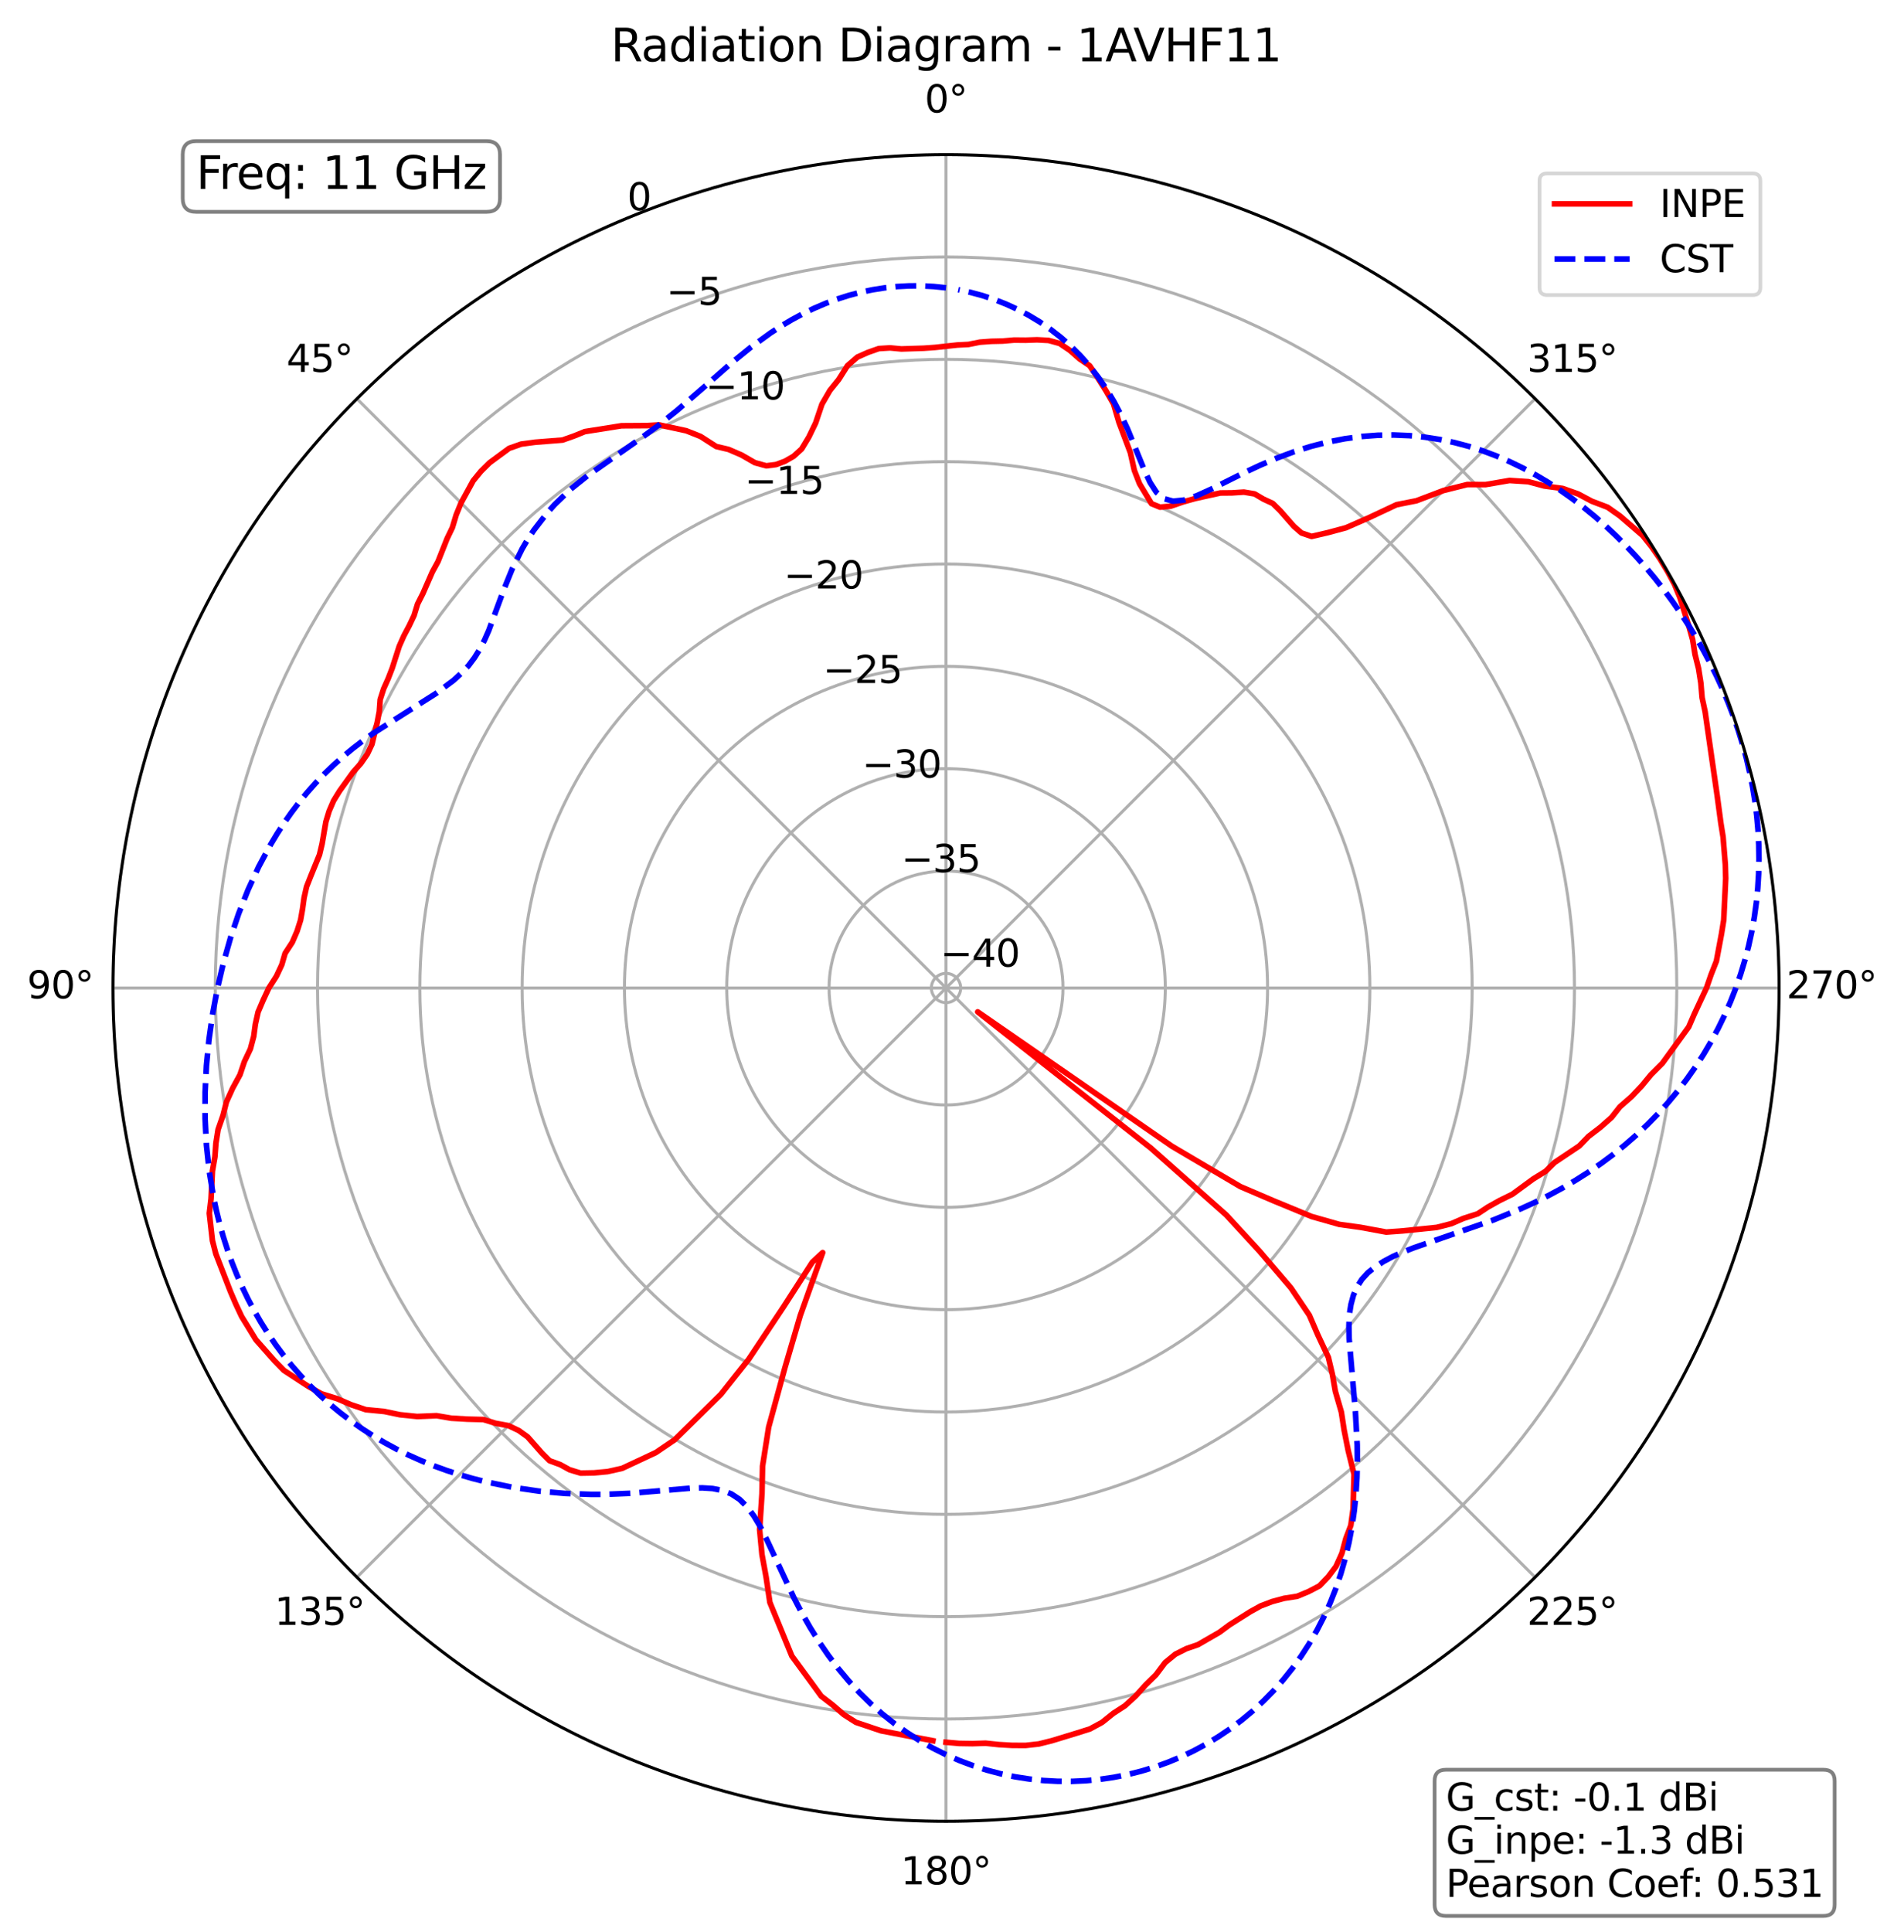 <?xml version="1.0" encoding="utf-8" standalone="no"?>
<!DOCTYPE svg PUBLIC "-//W3C//DTD SVG 1.1//EN"
  "http://www.w3.org/Graphics/SVG/1.1/DTD/svg11.dtd">
<svg xmlns:xlink="http://www.w3.org/1999/xlink" width="506.826pt" height="514.053pt" viewBox="0 0 506.826 514.053" xmlns="http://www.w3.org/2000/svg" version="1.1">
 <defs>
  <style type="text/css">*{stroke-linejoin: round; stroke-linecap: butt}</style>
 </defs>
 <g id="figure_1">
  <g id="patch_1">
   <path d="M 0 514.053 
L 506.826 514.053 
L 506.826 0 
L 0 0 
z
" style="fill: #ffffff"/>
  </g>
  <g id="axes_1">
   <g id="patch_2">
    <path d="M 473.582 262.917 
C 473.582 233.796 467.846 204.958 456.702 178.053 
C 445.558 151.149 429.222 126.701 408.63 106.109 
C 388.039 85.517 363.591 69.182 336.686 58.038 
C 309.782 46.893 280.944 41.157 251.822 41.157 
C 222.701 41.157 193.863 46.893 166.959 58.038 
C 140.054 69.182 115.606 85.517 95.014 106.109 
C 74.423 126.701 58.087 151.149 46.943 178.053 
C 35.799 204.958 30.062 233.796 30.062 262.917 
C 30.062 292.038 35.799 320.877 46.943 347.781 
C 58.087 374.686 74.423 399.133 95.014 419.725 
C 115.606 440.317 140.054 456.652 166.959 467.797 
C 193.863 478.941 222.701 484.677 251.822 484.677 
C 280.944 484.677 309.782 478.941 336.686 467.797 
C 363.591 456.652 388.039 440.317 408.63 419.725 
C 429.222 399.133 445.558 374.686 456.702 347.781 
C 467.846 320.877 473.582 292.038 473.582 262.917 
M 251.822 262.917 
C 251.822 262.917 251.822 262.917 251.822 262.917 
C 251.822 262.917 251.822 262.917 251.822 262.917 
C 251.822 262.917 251.822 262.917 251.822 262.917 
C 251.822 262.917 251.822 262.917 251.822 262.917 
C 251.822 262.917 251.822 262.917 251.822 262.917 
C 251.822 262.917 251.822 262.917 251.822 262.917 
C 251.822 262.917 251.822 262.917 251.822 262.917 
C 251.822 262.917 251.822 262.917 251.822 262.917 
C 251.822 262.917 251.822 262.917 251.822 262.917 
C 251.822 262.917 251.822 262.917 251.822 262.917 
C 251.822 262.917 251.822 262.917 251.822 262.917 
C 251.822 262.917 251.822 262.917 251.822 262.917 
C 251.822 262.917 251.822 262.917 251.822 262.917 
C 251.822 262.917 251.822 262.917 251.822 262.917 
C 251.822 262.917 251.822 262.917 251.822 262.917 
C 251.822 262.917 251.822 262.917 251.822 262.917 
M 473.582 262.917 
z
" style="fill: #ffffff"/>
   </g>
   <g id="matplotlib.axis_1">
    <g id="xtick_1">
     <g id="line2d_1">
      <path d="M 251.822 262.917 
L 251.822 41.157 
" clip-path="url(#p4a9312e6f0)" style="fill: none; stroke: #b0b0b0; stroke-width: 0.8; stroke-linecap: square"/>
     </g>
     <g id="text_1">
      <!-- 0° -->
      <g transform="translate(246.141 29.917)scale(0.1 -0.1)">
       <defs>
        <path id="DejaVuSans-30" d="M 2034 4250 
Q 1547 4250 1301 3770 
Q 1056 3291 1056 2328 
Q 1056 1369 1301 889 
Q 1547 409 2034 409 
Q 2525 409 2770 889 
Q 3016 1369 3016 2328 
Q 3016 3291 2770 3770 
Q 2525 4250 2034 4250 
z
M 2034 4750 
Q 2819 4750 3233 4129 
Q 3647 3509 3647 2328 
Q 3647 1150 3233 529 
Q 2819 -91 2034 -91 
Q 1250 -91 836 529 
Q 422 1150 422 2328 
Q 422 3509 836 4129 
Q 1250 4750 2034 4750 
z
" transform="scale(0.016)"/>
        <path id="DejaVuSans-b0" d="M 1600 4347 
Q 1350 4347 1178 4173 
Q 1006 4000 1006 3750 
Q 1006 3503 1178 3333 
Q 1350 3163 1600 3163 
Q 1850 3163 2022 3333 
Q 2194 3503 2194 3750 
Q 2194 3997 2020 4172 
Q 1847 4347 1600 4347 
z
M 1600 4750 
Q 1800 4750 1984 4673 
Q 2169 4597 2303 4453 
Q 2447 4313 2519 4134 
Q 2591 3956 2591 3750 
Q 2591 3338 2302 3052 
Q 2013 2766 1594 2766 
Q 1172 2766 890 3047 
Q 609 3328 609 3750 
Q 609 4169 896 4459 
Q 1184 4750 1600 4750 
z
" transform="scale(0.016)"/>
       </defs>
       <use xlink:href="#DejaVuSans-30"/>
       <use xlink:href="#DejaVuSans-b0" x="63.623"/>
      </g>
     </g>
    </g>
    <g id="xtick_2">
     <g id="line2d_2">
      <path d="M 251.822 262.917 
L 95.014 106.109 
" clip-path="url(#p4a9312e6f0)" style="fill: none; stroke: #b0b0b0; stroke-width: 0.8; stroke-linecap: square"/>
     </g>
     <g id="text_2">
      <!-- 45° -->
      <g transform="translate(76.253 98.969)scale(0.1 -0.1)">
       <defs>
        <path id="DejaVuSans-34" d="M 2419 4116 
L 825 1625 
L 2419 1625 
L 2419 4116 
z
M 2253 4666 
L 3047 4666 
L 3047 1625 
L 3713 1625 
L 3713 1100 
L 3047 1100 
L 3047 0 
L 2419 0 
L 2419 1100 
L 313 1100 
L 313 1709 
L 2253 4666 
z
" transform="scale(0.016)"/>
        <path id="DejaVuSans-35" d="M 691 4666 
L 3169 4666 
L 3169 4134 
L 1269 4134 
L 1269 2991 
Q 1406 3038 1543 3061 
Q 1681 3084 1819 3084 
Q 2600 3084 3056 2656 
Q 3513 2228 3513 1497 
Q 3513 744 3044 326 
Q 2575 -91 1722 -91 
Q 1428 -91 1123 -41 
Q 819 9 494 109 
L 494 744 
Q 775 591 1075 516 
Q 1375 441 1709 441 
Q 2250 441 2565 725 
Q 2881 1009 2881 1497 
Q 2881 1984 2565 2268 
Q 2250 2553 1709 2553 
Q 1456 2553 1204 2497 
Q 953 2441 691 2322 
L 691 4666 
z
" transform="scale(0.016)"/>
       </defs>
       <use xlink:href="#DejaVuSans-34"/>
       <use xlink:href="#DejaVuSans-35" x="63.623"/>
       <use xlink:href="#DejaVuSans-b0" x="127.246"/>
      </g>
     </g>
    </g>
    <g id="xtick_3">
     <g id="line2d_3">
      <path d="M 251.822 262.917 
L 30.062 262.917 
" clip-path="url(#p4a9312e6f0)" style="fill: none; stroke: #b0b0b0; stroke-width: 0.8; stroke-linecap: square"/>
     </g>
     <g id="text_3">
      <!-- 90° -->
      <g transform="translate(7.2 265.677)scale(0.1 -0.1)">
       <defs>
        <path id="DejaVuSans-39" d="M 703 97 
L 703 672 
Q 941 559 1184 500 
Q 1428 441 1663 441 
Q 2288 441 2617 861 
Q 2947 1281 2994 2138 
Q 2813 1869 2534 1725 
Q 2256 1581 1919 1581 
Q 1219 1581 811 2004 
Q 403 2428 403 3163 
Q 403 3881 828 4315 
Q 1253 4750 1959 4750 
Q 2769 4750 3195 4129 
Q 3622 3509 3622 2328 
Q 3622 1225 3098 567 
Q 2575 -91 1691 -91 
Q 1453 -91 1209 -44 
Q 966 3 703 97 
z
M 1959 2075 
Q 2384 2075 2632 2365 
Q 2881 2656 2881 3163 
Q 2881 3666 2632 3958 
Q 2384 4250 1959 4250 
Q 1534 4250 1286 3958 
Q 1038 3666 1038 3163 
Q 1038 2656 1286 2365 
Q 1534 2075 1959 2075 
z
" transform="scale(0.016)"/>
       </defs>
       <use xlink:href="#DejaVuSans-39"/>
       <use xlink:href="#DejaVuSans-30" x="63.623"/>
       <use xlink:href="#DejaVuSans-b0" x="127.246"/>
      </g>
     </g>
    </g>
    <g id="xtick_4">
     <g id="line2d_4">
      <path d="M 251.822 262.917 
L 95.014 419.725 
" clip-path="url(#p4a9312e6f0)" style="fill: none; stroke: #b0b0b0; stroke-width: 0.8; stroke-linecap: square"/>
     </g>
     <g id="text_4">
      <!-- 135° -->
      <g transform="translate(73.071 432.384)scale(0.1 -0.1)">
       <defs>
        <path id="DejaVuSans-31" d="M 794 531 
L 1825 531 
L 1825 4091 
L 703 3866 
L 703 4441 
L 1819 4666 
L 2450 4666 
L 2450 531 
L 3481 531 
L 3481 0 
L 794 0 
L 794 531 
z
" transform="scale(0.016)"/>
        <path id="DejaVuSans-33" d="M 2597 2516 
Q 3050 2419 3304 2112 
Q 3559 1806 3559 1356 
Q 3559 666 3084 287 
Q 2609 -91 1734 -91 
Q 1441 -91 1130 -33 
Q 819 25 488 141 
L 488 750 
Q 750 597 1062 519 
Q 1375 441 1716 441 
Q 2309 441 2620 675 
Q 2931 909 2931 1356 
Q 2931 1769 2642 2001 
Q 2353 2234 1838 2234 
L 1294 2234 
L 1294 2753 
L 1863 2753 
Q 2328 2753 2575 2939 
Q 2822 3125 2822 3475 
Q 2822 3834 2567 4026 
Q 2313 4219 1838 4219 
Q 1578 4219 1281 4162 
Q 984 4106 628 3988 
L 628 4550 
Q 988 4650 1302 4700 
Q 1616 4750 1894 4750 
Q 2613 4750 3031 4423 
Q 3450 4097 3450 3541 
Q 3450 3153 3228 2886 
Q 3006 2619 2597 2516 
z
" transform="scale(0.016)"/>
       </defs>
       <use xlink:href="#DejaVuSans-31"/>
       <use xlink:href="#DejaVuSans-33" x="63.623"/>
       <use xlink:href="#DejaVuSans-35" x="127.246"/>
       <use xlink:href="#DejaVuSans-b0" x="190.869"/>
      </g>
     </g>
    </g>
    <g id="xtick_5">
     <g id="line2d_5">
      <path d="M 251.822 262.917 
L 251.822 484.677 
" clip-path="url(#p4a9312e6f0)" style="fill: none; stroke: #b0b0b0; stroke-width: 0.8; stroke-linecap: square"/>
     </g>
     <g id="text_5">
      <!-- 180° -->
      <g transform="translate(239.779 501.437)scale(0.1 -0.1)">
       <defs>
        <path id="DejaVuSans-38" d="M 2034 2216 
Q 1584 2216 1326 1975 
Q 1069 1734 1069 1313 
Q 1069 891 1326 650 
Q 1584 409 2034 409 
Q 2484 409 2743 651 
Q 3003 894 3003 1313 
Q 3003 1734 2745 1975 
Q 2488 2216 2034 2216 
z
M 1403 2484 
Q 997 2584 770 2862 
Q 544 3141 544 3541 
Q 544 4100 942 4425 
Q 1341 4750 2034 4750 
Q 2731 4750 3128 4425 
Q 3525 4100 3525 3541 
Q 3525 3141 3298 2862 
Q 3072 2584 2669 2484 
Q 3125 2378 3379 2068 
Q 3634 1759 3634 1313 
Q 3634 634 3220 271 
Q 2806 -91 2034 -91 
Q 1263 -91 848 271 
Q 434 634 434 1313 
Q 434 1759 690 2068 
Q 947 2378 1403 2484 
z
M 1172 3481 
Q 1172 3119 1398 2916 
Q 1625 2713 2034 2713 
Q 2441 2713 2670 2916 
Q 2900 3119 2900 3481 
Q 2900 3844 2670 4047 
Q 2441 4250 2034 4250 
Q 1625 4250 1398 4047 
Q 1172 3844 1172 3481 
z
" transform="scale(0.016)"/>
       </defs>
       <use xlink:href="#DejaVuSans-31"/>
       <use xlink:href="#DejaVuSans-38" x="63.623"/>
       <use xlink:href="#DejaVuSans-30" x="127.246"/>
       <use xlink:href="#DejaVuSans-b0" x="190.869"/>
      </g>
     </g>
    </g>
    <g id="xtick_6">
     <g id="line2d_6">
      <path d="M 251.822 262.917 
L 408.63 419.725 
" clip-path="url(#p4a9312e6f0)" style="fill: none; stroke: #b0b0b0; stroke-width: 0.8; stroke-linecap: square"/>
     </g>
     <g id="text_6">
      <!-- 225° -->
      <g transform="translate(406.486 432.384)scale(0.1 -0.1)">
       <defs>
        <path id="DejaVuSans-32" d="M 1228 531 
L 3431 531 
L 3431 0 
L 469 0 
L 469 531 
Q 828 903 1448 1529 
Q 2069 2156 2228 2338 
Q 2531 2678 2651 2914 
Q 2772 3150 2772 3378 
Q 2772 3750 2511 3984 
Q 2250 4219 1831 4219 
Q 1534 4219 1204 4116 
Q 875 4013 500 3803 
L 500 4441 
Q 881 4594 1212 4672 
Q 1544 4750 1819 4750 
Q 2544 4750 2975 4387 
Q 3406 4025 3406 3419 
Q 3406 3131 3298 2873 
Q 3191 2616 2906 2266 
Q 2828 2175 2409 1742 
Q 1991 1309 1228 531 
z
" transform="scale(0.016)"/>
       </defs>
       <use xlink:href="#DejaVuSans-32"/>
       <use xlink:href="#DejaVuSans-32" x="63.623"/>
       <use xlink:href="#DejaVuSans-35" x="127.246"/>
       <use xlink:href="#DejaVuSans-b0" x="190.869"/>
      </g>
     </g>
    </g>
    <g id="xtick_7">
     <g id="line2d_7">
      <path d="M 251.822 262.917 
L 473.582 262.917 
" clip-path="url(#p4a9312e6f0)" style="fill: none; stroke: #b0b0b0; stroke-width: 0.8; stroke-linecap: square"/>
     </g>
     <g id="text_7">
      <!-- 270° -->
      <g transform="translate(475.539 265.677)scale(0.1 -0.1)">
       <defs>
        <path id="DejaVuSans-37" d="M 525 4666 
L 3525 4666 
L 3525 4397 
L 1831 0 
L 1172 0 
L 2766 4134 
L 525 4134 
L 525 4666 
z
" transform="scale(0.016)"/>
       </defs>
       <use xlink:href="#DejaVuSans-32"/>
       <use xlink:href="#DejaVuSans-37" x="63.623"/>
       <use xlink:href="#DejaVuSans-30" x="127.246"/>
       <use xlink:href="#DejaVuSans-b0" x="190.869"/>
      </g>
     </g>
    </g>
    <g id="xtick_8">
     <g id="line2d_8">
      <path d="M 251.822 262.917 
L 408.63 106.109 
" clip-path="url(#p4a9312e6f0)" style="fill: none; stroke: #b0b0b0; stroke-width: 0.8; stroke-linecap: square"/>
     </g>
     <g id="text_8">
      <!-- 315° -->
      <g transform="translate(406.486 98.969)scale(0.1 -0.1)">
       <use xlink:href="#DejaVuSans-33"/>
       <use xlink:href="#DejaVuSans-31" x="63.623"/>
       <use xlink:href="#DejaVuSans-35" x="127.246"/>
       <use xlink:href="#DejaVuSans-b0" x="190.869"/>
      </g>
     </g>
    </g>
   </g>
   <g id="matplotlib.axis_2">
    <g id="ytick_1">
     <g id="line2d_9">
      <path d="M 251.822 259.018 
C 251.311 259.018 250.803 259.119 250.33 259.315 
C 249.857 259.511 249.428 259.798 249.066 260.16 
C 248.704 260.522 248.416 260.952 248.22 261.425 
C 248.024 261.898 247.924 262.405 247.924 262.917 
C 247.924 263.429 248.024 263.936 248.22 264.409 
C 248.416 264.882 248.704 265.312 249.066 265.674 
C 249.428 266.036 249.857 266.323 250.33 266.519 
C 250.803 266.715 251.311 266.816 251.822 266.816 
C 252.334 266.816 252.842 266.715 253.315 266.519 
C 253.788 266.323 254.217 266.036 254.579 265.674 
C 254.941 265.312 255.229 264.882 255.425 264.409 
C 255.621 263.936 255.721 263.429 255.721 262.917 
C 255.721 262.405 255.621 261.898 255.425 261.425 
C 255.229 260.952 254.941 260.522 254.579 260.16 
C 254.217 259.798 253.788 259.511 253.315 259.315 
C 252.842 259.119 252.334 259.018 251.822 259.018 
" clip-path="url(#p4a9312e6f0)" style="fill: none; stroke: #b0b0b0; stroke-width: 0.8; stroke-linecap: square"/>
     </g>
     <g id="text_9">
      <!-- −40 -->
      <g transform="translate(250.33 257.235)scale(0.1 -0.1)">
       <defs>
        <path id="DejaVuSans-2212" d="M 678 2272 
L 4684 2272 
L 4684 1741 
L 678 1741 
L 678 2272 
z
" transform="scale(0.016)"/>
       </defs>
       <use xlink:href="#DejaVuSans-2212"/>
       <use xlink:href="#DejaVuSans-34" x="83.789"/>
       <use xlink:href="#DejaVuSans-30" x="147.412"/>
      </g>
     </g>
    </g>
    <g id="ytick_2">
     <g id="line2d_10">
      <path d="M 251.822 231.786 
C 247.734 231.786 243.686 232.591 239.909 234.155 
C 236.132 235.72 232.7 238.013 229.809 240.904 
C 226.918 243.795 224.625 247.227 223.061 251.004 
C 221.496 254.781 220.691 258.829 220.691 262.917 
C 220.691 267.005 221.496 271.054 223.061 274.831 
C 224.625 278.608 226.918 282.04 229.809 284.931 
C 232.7 287.821 236.132 290.115 239.909 291.679 
C 243.686 293.243 247.734 294.049 251.822 294.049 
C 255.911 294.049 259.959 293.243 263.736 291.679 
C 267.513 290.115 270.945 287.821 273.836 284.931 
C 276.727 282.04 279.02 278.608 280.584 274.831 
C 282.149 271.054 282.954 267.005 282.954 262.917 
C 282.954 258.829 282.149 254.781 280.584 251.004 
C 279.02 247.227 276.727 243.795 273.836 240.904 
C 270.945 238.013 267.513 235.72 263.736 234.155 
C 259.959 232.591 255.911 231.786 251.822 231.786 
" clip-path="url(#p4a9312e6f0)" style="fill: none; stroke: #b0b0b0; stroke-width: 0.8; stroke-linecap: square"/>
     </g>
     <g id="text_10">
      <!-- −35 -->
      <g transform="translate(239.909 232.076)scale(0.1 -0.1)">
       <use xlink:href="#DejaVuSans-2212"/>
       <use xlink:href="#DejaVuSans-33" x="83.789"/>
       <use xlink:href="#DejaVuSans-35" x="147.412"/>
      </g>
     </g>
    </g>
    <g id="ytick_3">
     <g id="line2d_11">
      <path d="M 251.822 204.553 
C 244.158 204.553 236.568 206.063 229.487 208.996 
C 222.407 211.929 215.972 216.228 210.553 221.647 
C 205.133 227.067 200.834 233.501 197.901 240.582 
C 194.968 247.663 193.458 255.253 193.458 262.917 
C 193.458 270.582 194.968 278.171 197.901 285.252 
C 200.834 292.333 205.133 298.767 210.553 304.187 
C 215.972 309.606 222.407 313.906 229.487 316.839 
C 236.568 319.772 244.158 321.281 251.822 321.281 
C 259.487 321.281 267.077 319.772 274.158 316.839 
C 281.238 313.906 287.673 309.606 293.092 304.187 
C 298.512 298.767 302.811 292.333 305.744 285.252 
C 308.677 278.171 310.187 270.582 310.187 262.917 
C 310.187 255.253 308.677 247.663 305.744 240.582 
C 302.811 233.501 298.512 227.067 293.092 221.647 
C 287.673 216.228 281.238 211.929 274.158 208.996 
C 267.077 206.063 259.487 204.553 251.822 204.553 
" clip-path="url(#p4a9312e6f0)" style="fill: none; stroke: #b0b0b0; stroke-width: 0.8; stroke-linecap: square"/>
     </g>
     <g id="text_11">
      <!-- −30 -->
      <g transform="translate(229.487 206.916)scale(0.1 -0.1)">
       <use xlink:href="#DejaVuSans-2212"/>
       <use xlink:href="#DejaVuSans-33" x="83.789"/>
       <use xlink:href="#DejaVuSans-30" x="147.412"/>
      </g>
     </g>
    </g>
    <g id="ytick_4">
     <g id="line2d_12">
      <path d="M 251.822 177.32 
C 240.582 177.32 229.451 179.535 219.066 183.836 
C 208.681 188.138 199.245 194.443 191.296 202.391 
C 183.348 210.339 177.043 219.776 172.741 230.161 
C 168.44 240.546 166.226 251.677 166.226 262.917 
C 166.226 274.158 168.44 285.289 172.741 295.674 
C 177.043 306.059 183.348 315.495 191.296 323.443 
C 199.245 331.391 208.681 337.697 219.066 341.998 
C 229.451 346.3 240.582 348.514 251.822 348.514 
C 263.063 348.514 274.194 346.3 284.579 341.998 
C 294.964 337.697 304.4 331.391 312.349 323.443 
C 320.297 315.495 326.602 306.059 330.904 295.674 
C 335.205 285.289 337.419 274.158 337.419 262.917 
C 337.419 251.677 335.205 240.546 330.904 230.161 
C 326.602 219.776 320.297 210.339 312.349 202.391 
C 304.4 194.443 294.964 188.138 284.579 183.836 
C 274.194 179.535 263.063 177.32 251.822 177.32 
" clip-path="url(#p4a9312e6f0)" style="fill: none; stroke: #b0b0b0; stroke-width: 0.8; stroke-linecap: square"/>
     </g>
     <g id="text_12">
      <!-- −25 -->
      <g transform="translate(219.066 181.756)scale(0.1 -0.1)">
       <use xlink:href="#DejaVuSans-2212"/>
       <use xlink:href="#DejaVuSans-32" x="83.789"/>
       <use xlink:href="#DejaVuSans-35" x="147.412"/>
      </g>
     </g>
    </g>
    <g id="ytick_5">
     <g id="line2d_13">
      <path d="M 251.822 150.088 
C 237.006 150.088 222.333 153.006 208.645 158.676 
C 194.956 164.346 182.517 172.658 172.04 183.135 
C 161.563 193.612 153.252 206.05 147.582 219.739 
C 141.912 233.428 138.993 248.101 138.993 262.917 
C 138.993 277.734 141.912 292.406 147.582 306.095 
C 153.252 319.784 161.563 332.223 172.04 342.7 
C 182.517 353.177 194.956 361.488 208.645 367.158 
C 222.333 372.828 237.006 375.747 251.822 375.747 
C 266.639 375.747 281.312 372.828 295 367.158 
C 308.689 361.488 321.128 353.177 331.605 342.7 
C 342.082 332.223 350.393 319.784 356.063 306.095 
C 361.733 292.406 364.652 277.734 364.652 262.917 
C 364.652 248.101 361.733 233.428 356.063 219.739 
C 350.393 206.05 342.082 193.612 331.605 183.135 
C 321.128 172.658 308.689 164.346 295 158.676 
C 281.312 153.006 266.639 150.088 251.822 150.088 
" clip-path="url(#p4a9312e6f0)" style="fill: none; stroke: #b0b0b0; stroke-width: 0.8; stroke-linecap: square"/>
     </g>
     <g id="text_13">
      <!-- −20 -->
      <g transform="translate(208.645 156.597)scale(0.1 -0.1)">
       <use xlink:href="#DejaVuSans-2212"/>
       <use xlink:href="#DejaVuSans-32" x="83.789"/>
       <use xlink:href="#DejaVuSans-30" x="147.412"/>
      </g>
     </g>
    </g>
    <g id="ytick_6">
     <g id="line2d_14">
      <path d="M 251.822 122.855 
C 233.43 122.855 215.216 126.478 198.223 133.517 
C 181.23 140.555 165.789 150.873 152.784 163.878 
C 139.778 176.884 129.461 192.325 122.422 209.318 
C 115.383 226.31 111.76 244.524 111.76 262.917 
C 111.76 281.31 115.383 299.524 122.422 316.517 
C 129.461 333.509 139.778 348.95 152.784 361.956 
C 165.789 374.962 181.23 385.279 198.223 392.318 
C 215.216 399.356 233.43 402.979 251.822 402.979 
C 270.215 402.979 288.429 399.356 305.422 392.318 
C 322.415 385.279 337.856 374.962 350.861 361.956 
C 363.867 348.95 374.184 333.509 381.223 316.517 
C 388.262 299.524 391.885 281.31 391.885 262.917 
C 391.885 244.524 388.262 226.31 381.223 209.318 
C 374.184 192.325 363.867 176.884 350.861 163.878 
C 337.856 150.873 322.415 140.555 305.422 133.517 
C 288.429 126.478 270.215 122.855 251.822 122.855 
" clip-path="url(#p4a9312e6f0)" style="fill: none; stroke: #b0b0b0; stroke-width: 0.8; stroke-linecap: square"/>
     </g>
     <g id="text_14">
      <!-- −15 -->
      <g transform="translate(198.223 131.437)scale(0.1 -0.1)">
       <use xlink:href="#DejaVuSans-2212"/>
       <use xlink:href="#DejaVuSans-31" x="83.789"/>
       <use xlink:href="#DejaVuSans-35" x="147.412"/>
      </g>
     </g>
    </g>
    <g id="ytick_7">
     <g id="line2d_15">
      <path d="M 251.822 95.622 
C 229.854 95.622 208.098 99.95 187.802 108.357 
C 167.505 116.764 149.062 129.088 133.527 144.622 
C 117.993 160.156 105.669 178.6 97.262 198.896 
C 88.855 219.193 84.528 240.948 84.528 262.917 
C 84.528 284.886 88.855 306.641 97.262 326.938 
C 105.669 347.235 117.993 365.678 133.527 381.212 
C 149.062 396.747 167.505 409.07 187.802 417.477 
C 208.098 425.885 229.854 430.212 251.822 430.212 
C 273.791 430.212 295.547 425.885 315.843 417.477 
C 336.14 409.07 354.583 396.747 370.118 381.212 
C 385.652 365.678 397.976 347.235 406.383 326.938 
C 414.79 306.641 419.117 284.886 419.117 262.917 
C 419.117 240.948 414.79 219.193 406.383 198.896 
C 397.976 178.6 385.652 160.156 370.118 144.622 
C 354.583 129.088 336.14 116.764 315.843 108.357 
C 295.547 99.95 273.791 95.622 251.822 95.622 
" clip-path="url(#p4a9312e6f0)" style="fill: none; stroke: #b0b0b0; stroke-width: 0.8; stroke-linecap: square"/>
     </g>
     <g id="text_15">
      <!-- −10 -->
      <g transform="translate(187.802 106.277)scale(0.1 -0.1)">
       <use xlink:href="#DejaVuSans-2212"/>
       <use xlink:href="#DejaVuSans-31" x="83.789"/>
       <use xlink:href="#DejaVuSans-30" x="147.412"/>
      </g>
     </g>
    </g>
    <g id="ytick_8">
     <g id="line2d_16">
      <path d="M 251.822 68.39 
C 226.277 68.39 200.981 73.422 177.38 83.197 
C 153.78 92.973 132.334 107.302 114.271 125.366 
C 96.208 143.429 81.878 164.874 72.103 188.475 
C 62.327 212.075 57.295 237.372 57.295 262.917 
C 57.295 288.462 62.327 313.759 72.103 337.36 
C 81.878 360.96 96.208 382.406 114.271 400.469 
C 132.334 418.532 153.78 432.861 177.38 442.637 
C 200.981 452.413 226.277 457.445 251.822 457.445 
C 277.368 457.445 302.664 452.413 326.265 442.637 
C 349.865 432.861 371.311 418.532 389.374 400.469 
C 407.437 382.406 421.767 360.96 431.542 337.36 
C 441.318 313.759 446.35 288.462 446.35 262.917 
C 446.35 237.372 441.318 212.075 431.542 188.475 
C 421.767 164.874 407.437 143.429 389.374 125.366 
C 371.311 107.302 349.865 92.973 326.265 83.197 
C 302.664 73.422 277.368 68.39 251.822 68.39 
" clip-path="url(#p4a9312e6f0)" style="fill: none; stroke: #b0b0b0; stroke-width: 0.8; stroke-linecap: square"/>
     </g>
     <g id="text_16">
      <!-- −5 -->
      <g transform="translate(177.38 81.118)scale(0.1 -0.1)">
       <use xlink:href="#DejaVuSans-2212"/>
       <use xlink:href="#DejaVuSans-35" x="83.789"/>
      </g>
     </g>
    </g>
    <g id="ytick_9">
     <g id="line2d_17">
      <path d="M 251.822 41.157 
C 222.701 41.157 193.863 46.893 166.959 58.038 
C 140.054 69.182 115.606 85.517 95.014 106.109 
C 74.423 126.701 58.087 151.149 46.943 178.053 
C 35.799 204.958 30.062 233.796 30.062 262.917 
C 30.062 292.038 35.799 320.877 46.943 347.781 
C 58.087 374.686 74.423 399.133 95.014 419.725 
C 115.606 440.317 140.054 456.652 166.959 467.797 
C 193.863 478.941 222.701 484.677 251.822 484.677 
C 280.944 484.677 309.782 478.941 336.686 467.797 
C 363.591 456.652 388.039 440.317 408.63 419.725 
C 429.222 399.133 445.558 374.686 456.702 347.781 
C 467.846 320.877 473.582 292.038 473.582 262.917 
C 473.582 233.796 467.846 204.958 456.702 178.053 
C 445.558 151.149 429.222 126.701 408.63 106.109 
C 388.039 85.517 363.591 69.182 336.686 58.038 
C 309.782 46.893 280.944 41.157 251.822 41.157 
" clip-path="url(#p4a9312e6f0)" style="fill: none; stroke: #b0b0b0; stroke-width: 0.8; stroke-linecap: square"/>
     </g>
     <g id="text_17">
      <!-- 0 -->
      <g transform="translate(166.959 55.958)scale(0.1 -0.1)">
       <use xlink:href="#DejaVuSans-30"/>
      </g>
     </g>
    </g>
   </g>
   <g id="line2d_18">
    <path d="M 251.822 463.637 
L 255.331 463.944 
L 258.844 463.999 
L 262.355 463.884 
L 265.902 464.257 
L 269.455 464.463 
L 273.007 464.477 
L 276.523 464.087 
L 279.974 463.226 
L 286.776 461.151 
L 290.148 460.083 
L 293.361 458.34 
L 296.38 455.919 
L 299.447 453.928 
L 302.304 451.316 
L 304.991 448.338 
L 307.7 445.684 
L 310.149 442.428 
L 312.865 440.198 
L 315.81 438.722 
L 318.9 437.66 
L 324.6 434.37 
L 327.275 432.387 
L 332.781 428.907 
L 335.604 427.347 
L 338.637 426.192 
L 341.848 425.328 
L 345.285 424.798 
L 348.331 423.534 
L 351.238 422.015 
L 353.563 419.584 
L 355.633 416.823 
L 357.185 413.391 
L 358.255 409.409 
L 359.58 405.916 
L 360.168 401.593 
L 360.443 392.366 
L 358.891 386.085 
L 357.802 380.62 
L 357.051 375.761 
L 355.444 370.22 
L 354.67 365.765 
L 353.593 361.196 
L 350.776 355.193 
L 348.534 349.997 
L 343.627 342.721 
L 335.255 332.925 
L 326.428 323.332 
L 306.346 305.516 
L 260.256 269.272 
L 311.986 305.044 
L 330.168 315.762 
L 339.049 319.563 
L 349.142 323.729 
L 356.524 325.828 
L 362.125 326.6 
L 369.003 327.871 
L 373.384 327.552 
L 382.443 326.625 
L 386.319 325.634 
L 389.543 324.234 
L 393.364 322.998 
L 396.078 321.2 
L 399.163 319.476 
L 402.59 317.792 
L 408.153 313.712 
L 411.406 311.707 
L 413.794 309.362 
L 420.394 304.947 
L 422.854 302.403 
L 426.047 299.95 
L 428.987 297.355 
L 431.192 294.545 
L 434.304 291.819 
L 437.024 288.946 
L 439.489 285.96 
L 442.495 282.958 
L 449.521 273.278 
L 450.994 269.872 
L 454.242 262.917 
L 455.469 259.363 
L 456.889 255.756 
L 458.253 248.482 
L 458.843 244.805 
L 459.37 233.748 
L 459.265 230.062 
L 458.666 222.711 
L 458.081 219.075 
L 457.097 211.737 
L 453.878 189.375 
L 453.077 185.663 
L 452.743 181.74 
L 452.133 177.89 
L 451.196 174.15 
L 450.564 170.242 
L 449.519 166.494 
L 447.187 159.04 
L 445.707 155.445 
L 443.872 152.037 
L 441.866 148.728 
L 439.669 145.538 
L 437.244 142.503 
L 431.22 137.302 
L 427.917 134.977 
L 423.721 133.382 
L 420.095 131.448 
L 415.98 129.985 
L 411.036 129.321 
L 406.814 128.185 
L 401.816 127.862 
L 395.481 128.953 
L 390.555 128.945 
L 384.198 130.542 
L 377.029 133.263 
L 371.756 134.304 
L 364.595 137.67 
L 358.294 140.436 
L 353.514 141.726 
L 349.135 142.746 
L 346.433 141.821 
L 344.407 140.054 
L 340.762 135.898 
L 338.8 133.968 
L 336.311 132.817 
L 333.981 131.436 
L 331.116 130.951 
L 327.894 131.158 
L 324.843 131.184 
L 318.196 132.652 
L 314.91 133.569 
L 311.611 134.699 
L 308.793 134.959 
L 306.528 134.039 
L 303.332 128.731 
L 301.953 125.186 
L 300.882 120.439 
L 297.848 112.376 
L 296.398 107.464 
L 294.405 103.995 
L 292.286 100.629 
L 290.054 97.32 
L 287.401 95.533 
L 284.803 93.248 
L 282.066 91.395 
L 279.117 90.587 
L 276.064 90.428 
L 272.989 90.528 
L 269.944 90.499 
L 266.884 90.763 
L 263.856 90.83 
L 260.829 91.054 
L 257.803 91.658 
L 254.809 91.814 
L 248.847 92.462 
L 245.877 92.671 
L 239.931 92.862 
L 236.92 92.58 
L 233.939 92.763 
L 231.054 93.772 
L 228.227 95.023 
L 225.593 97.311 
L 223.269 100.98 
L 220.913 103.904 
L 218.799 107.552 
L 217.11 112.562 
L 215.279 116.351 
L 213.387 119.473 
L 211.248 121.417 
L 208.965 122.735 
L 206.567 123.634 
L 203.978 123.966 
L 200.944 123.128 
L 197.376 121.078 
L 193.913 119.586 
L 190.658 118.823 
L 186.474 116.141 
L 182.674 114.629 
L 175.477 113.08 
L 172.249 113.262 
L 165.444 113.305 
L 155.67 114.856 
L 152.754 116.042 
L 149.724 117.106 
L 142.384 117.687 
L 138.739 118.177 
L 135.528 119.305 
L 130.318 123.143 
L 128.018 125.418 
L 125.953 127.938 
L 122.732 133.827 
L 121.439 137.007 
L 120.421 140.383 
L 119.007 143.329 
L 116.587 149.441 
L 115.088 152.192 
L 112.556 157.972 
L 111.16 160.72 
L 110.227 163.771 
L 108.921 166.529 
L 107.507 169.197 
L 106.276 171.97 
L 104.403 177.805 
L 103.321 180.602 
L 102.109 183.313 
L 101.194 186.168 
L 100.965 189.339 
L 100.395 192.305 
L 99.01 198.052 
L 97.775 200.678 
L 96.077 203.132 
L 93.998 205.474 
L 90.406 210.47 
L 88.801 213.077 
L 87.611 215.83 
L 86.74 218.684 
L 85.732 224.572 
L 85.04 227.467 
L 82.735 233.103 
L 81.611 235.958 
L 80.946 238.902 
L 80.536 241.886 
L 80.011 244.859 
L 79.077 247.804 
L 77.807 250.749 
L 75.886 253.697 
L 75.001 256.742 
L 73.564 259.806 
L 71.56 262.917 
L 70.079 266.09 
L 68.703 269.312 
L 67.978 272.552 
L 67.538 275.804 
L 66.657 279.117 
L 65.04 282.549 
L 63.886 285.993 
L 61.917 289.607 
L 60.266 293.257 
L 59.349 296.855 
L 58.046 300.583 
L 57.47 304.228 
L 57.207 307.848 
L 56.547 311.605 
L 56.176 319.018 
L 55.717 322.873 
L 56.548 330.155 
L 57.45 333.663 
L 61.363 343.762 
L 62.793 347.078 
L 64.325 350.348 
L 68.117 356.52 
L 72.996 362.042 
L 75.565 364.68 
L 82.115 368.962 
L 85.549 370.896 
L 89.771 372.222 
L 93.461 373.803 
L 97.377 375.129 
L 102.282 375.604 
L 106.473 376.477 
L 111.012 376.943 
L 116.186 376.729 
L 120.125 377.4 
L 124.398 377.651 
L 128.67 377.759 
L 131.884 378.74 
L 135.357 379.383 
L 138.096 380.685 
L 140.436 382.365 
L 144.24 386.677 
L 146.273 388.707 
L 149.118 389.747 
L 151.649 391.133 
L 154.544 392.01 
L 158.077 391.947 
L 161.708 391.614 
L 165.6 390.747 
L 174.573 386.542 
L 179.579 383.151 
L 191.883 371.051 
L 199.284 361.727 
L 208.662 347.624 
L 216.24 335.871 
L 218.992 333.322 
L 213.026 350.055 
L 208.952 363.915 
L 204.618 379.752 
L 202.983 390.148 
L 202.829 397.527 
L 202.198 407.039 
L 202.832 413.695 
L 203.917 419.61 
L 204.935 426.433 
L 210.781 440.688 
L 215.91 447.669 
L 218.596 451.357 
L 221.608 453.683 
L 224.645 456.296 
L 227.829 458.325 
L 234.529 460.584 
L 248.326 463.225 
L 248.326 463.225 
" clip-path="url(#p4a9312e6f0)" style="fill: none; stroke: #ff0000; stroke-width: 1.5; stroke-linecap: square"/>
   </g>
   <g id="line2d_19">
    <path d="M 251.822 76.586 
L 248.564 76.244 
L 245.298 76.073 
L 242.031 76.08 
L 238.77 76.252 
L 235.521 76.595 
L 232.293 77.103 
L 229.09 77.775 
L 225.92 78.615 
L 222.79 79.611 
L 219.704 80.763 
L 216.668 82.062 
L 213.688 83.508 
L 210.767 85.087 
L 207.908 86.787 
L 205.115 88.601 
L 199.725 92.514 
L 194.588 96.697 
L 187.261 103.122 
L 180.174 109.267 
L 175.456 113.04 
L 170.695 116.559 
L 156.372 126.599 
L 151.836 130.231 
L 147.644 134.267 
L 145.694 136.438 
L 142.11 141.069 
L 140.483 143.52 
L 138.984 146.069 
L 136.346 151.403 
L 134.103 156.922 
L 130.086 167.806 
L 128.967 170.339 
L 127.722 172.753 
L 126.301 175.026 
L 124.696 177.17 
L 122.808 179.134 
L 120.765 181.023 
L 116.053 184.531 
L 99.448 195.076 
L 96.673 197.06 
L 93.966 199.139 
L 91.337 201.312 
L 88.797 203.581 
L 86.349 205.94 
L 83.997 208.387 
L 81.753 210.922 
L 79.61 213.536 
L 77.569 216.226 
L 75.629 218.987 
L 73.791 221.815 
L 72.051 224.706 
L 68.858 230.656 
L 66.026 236.805 
L 63.527 243.127 
L 61.348 249.598 
L 59.476 256.2 
L 57.899 262.917 
L 56.612 269.734 
L 55.627 276.636 
L 54.953 283.609 
L 54.603 290.635 
L 54.596 297.694 
L 54.96 304.762 
L 55.716 311.812 
L 56.882 318.815 
L 57.627 322.289 
L 58.48 325.738 
L 59.447 329.158 
L 60.53 332.542 
L 61.723 335.89 
L 63.031 339.194 
L 64.461 342.448 
L 66.002 345.65 
L 67.666 348.791 
L 69.443 351.87 
L 71.338 354.878 
L 73.346 357.815 
L 75.472 360.67 
L 77.71 363.441 
L 80.056 366.125 
L 82.507 368.717 
L 85.064 371.211 
L 87.724 373.603 
L 90.484 375.887 
L 93.335 378.065 
L 96.274 380.132 
L 99.296 382.084 
L 102.398 383.919 
L 105.571 385.637 
L 108.812 387.234 
L 112.117 388.709 
L 115.469 390.069 
L 118.872 391.306 
L 122.312 392.428 
L 125.783 393.435 
L 129.284 394.324 
L 136.332 395.774 
L 143.404 396.803 
L 150.463 397.426 
L 157.465 397.674 
L 160.928 397.674 
L 167.793 397.393 
L 184.012 396.003 
L 186.942 395.942 
L 189.711 396.117 
L 192.288 396.633 
L 194.674 397.551 
L 196.848 398.983 
L 198.841 400.938 
L 200.68 403.429 
L 202.431 406.36 
L 204.117 409.738 
L 211.353 425.233 
L 213.431 429.21 
L 215.648 433.105 
L 218.007 436.881 
L 220.506 440.523 
L 223.141 444.007 
L 225.907 447.317 
L 228.796 450.449 
L 231.802 453.395 
L 234.918 456.141 
L 238.132 458.7 
L 241.438 461.057 
L 244.828 463.222 
L 248.292 465.182 
L 251.822 466.95 
L 255.411 468.514 
L 259.05 469.885 
L 262.731 471.06 
L 266.446 472.038 
L 270.187 472.82 
L 273.946 473.41 
L 277.717 473.808 
L 281.49 474.015 
L 285.26 474.035 
L 289.018 473.864 
L 292.756 473.504 
L 296.468 472.96 
L 300.147 472.234 
L 303.783 471.321 
L 307.372 470.23 
L 310.905 468.962 
L 314.376 467.519 
L 317.775 465.899 
L 321.099 464.11 
L 324.337 462.148 
L 327.485 460.024 
L 330.533 457.734 
L 333.477 455.283 
L 336.305 452.669 
L 339.017 449.907 
L 341.599 446.986 
L 344.051 443.925 
L 346.36 440.716 
L 348.524 437.371 
L 350.533 433.888 
L 352.385 430.282 
L 354.07 426.547 
L 355.587 422.701 
L 356.928 418.743 
L 358.092 414.685 
L 359.072 410.534 
L 359.872 406.304 
L 360.494 402.01 
L 360.934 397.658 
L 361.203 393.272 
L 361.321 388.881 
L 361.28 384.482 
L 360.802 375.769 
L 359.124 356.193 
L 359.067 352.906 
L 359.182 349.855 
L 359.61 347.13 
L 360.28 344.646 
L 361.25 342.421 
L 362.531 340.436 
L 364.138 338.675 
L 366.083 337.119 
L 368.284 335.69 
L 370.75 334.376 
L 373.489 333.161 
L 376.459 332.004 
L 397.386 324.705 
L 404.844 321.657 
L 408.558 319.964 
L 412.198 318.139 
L 415.805 316.198 
L 419.34 314.132 
L 422.795 311.943 
L 426.16 309.631 
L 429.427 307.199 
L 432.588 304.65 
L 435.638 301.988 
L 438.569 299.217 
L 441.379 296.341 
L 444.064 293.365 
L 446.621 290.294 
L 449.042 287.133 
L 451.33 283.886 
L 453.478 280.56 
L 455.483 277.159 
L 457.349 273.688 
L 459.068 270.154 
L 460.644 266.562 
L 462.07 262.917 
L 463.35 259.225 
L 464.478 255.491 
L 465.464 251.721 
L 466.295 247.92 
L 466.978 244.094 
L 467.51 240.248 
L 467.892 236.387 
L 468.128 232.517 
L 468.217 228.644 
L 468.161 224.771 
L 467.961 220.904 
L 467.619 217.048 
L 467.138 213.208 
L 466.519 209.387 
L 465.766 205.591 
L 464.881 201.824 
L 463.867 198.089 
L 462.729 194.39 
L 461.468 190.73 
L 460.089 187.114 
L 458.597 183.544 
L 456.992 180.023 
L 455.28 176.554 
L 453.464 173.14 
L 451.548 169.784 
L 449.534 166.487 
L 447.426 163.252 
L 445.226 160.083 
L 442.936 156.981 
L 440.559 153.95 
L 438.095 150.993 
L 435.545 148.115 
L 432.915 145.314 
L 430.198 142.601 
L 427.402 139.975 
L 424.52 137.445 
L 421.552 135.017 
L 418.504 132.691 
L 415.368 130.481 
L 412.151 128.386 
L 408.841 126.423 
L 405.452 124.589 
L 401.971 122.902 
L 398.403 121.366 
L 394.747 119.992 
L 391.005 118.789 
L 387.172 117.772 
L 383.256 116.946 
L 379.252 116.327 
L 375.165 115.923 
L 370.994 115.753 
L 366.744 115.824 
L 362.419 116.151 
L 358.026 116.741 
L 353.568 117.609 
L 349.058 118.759 
L 344.513 120.186 
L 339.95 121.883 
L 335.4 123.821 
L 330.917 125.921 
L 322.406 130.169 
L 318.57 131.918 
L 315.151 133.074 
L 312.231 133.371 
L 309.806 132.684 
L 307.822 130.99 
L 306.164 128.417 
L 304.667 125.252 
L 300.15 114.18 
L 298.423 110.494 
L 296.551 106.929 
L 294.527 103.542 
L 292.345 100.39 
L 290.03 97.42 
L 287.587 94.658 
L 285.024 92.108 
L 282.355 89.758 
L 279.589 87.605 
L 276.736 85.648 
L 273.805 83.883 
L 270.806 82.303 
L 267.747 80.903 
L 264.635 79.686 
L 261.48 78.647 
L 258.287 77.788 
L 255.066 77.099 
L 255.066 77.099 
" clip-path="url(#p4a9312e6f0)" style="fill: none; stroke-dasharray: 5.55,2.4; stroke-dashoffset: 0; stroke: #0000ff; stroke-width: 1.5"/>
   </g>
   <g id="patch_3">
    <path d="M 251.822 41.157 
C 222.701 41.157 193.863 46.893 166.959 58.038 
C 140.054 69.182 115.606 85.517 95.014 106.109 
C 74.423 126.701 58.087 151.149 46.943 178.053 
C 35.799 204.958 30.062 233.796 30.062 262.917 
C 30.062 292.038 35.799 320.877 46.943 347.781 
C 58.087 374.686 74.423 399.133 95.014 419.725 
C 115.606 440.317 140.054 456.652 166.959 467.797 
C 193.863 478.941 222.701 484.677 251.822 484.677 
C 280.944 484.677 309.782 478.941 336.686 467.797 
C 363.591 456.652 388.039 440.317 408.63 419.725 
C 429.222 399.133 445.558 374.686 456.702 347.781 
C 467.846 320.877 473.582 292.038 473.582 262.917 
C 473.582 233.796 467.846 204.958 456.702 178.053 
C 445.558 151.149 429.222 126.701 408.63 106.109 
C 388.039 85.517 363.591 69.182 336.686 58.038 
C 309.782 46.893 280.944 41.157 251.822 41.157 
" style="fill: none; stroke: #000000; stroke-width: 0.8; stroke-linejoin: miter; stroke-linecap: square"/>
   </g>
   <g id="text_18">
    <g id="patch_4">
     <path d="M 384.878 509.853 
L 485.369 509.853 
Q 488.369 509.853 488.369 506.853 
L 488.369 473.945 
Q 488.369 470.945 485.369 470.945 
L 384.878 470.945 
Q 381.878 470.945 381.878 473.945 
L 381.878 506.853 
Q 381.878 509.853 384.878 509.853 
z
" style="fill: #ffffff; stroke: #808080; stroke-linejoin: miter"/>
    </g>
    <!-- G_cst: -0.1 dBi -->
    <g transform="translate(384.878 481.822)scale(0.1 -0.1)">
     <defs>
      <path id="DejaVuSans-47" d="M 3809 666 
L 3809 1919 
L 2778 1919 
L 2778 2438 
L 4434 2438 
L 4434 434 
Q 4069 175 3628 42 
Q 3188 -91 2688 -91 
Q 1594 -91 976 548 
Q 359 1188 359 2328 
Q 359 3472 976 4111 
Q 1594 4750 2688 4750 
Q 3144 4750 3555 4637 
Q 3966 4525 4313 4306 
L 4313 3634 
Q 3963 3931 3569 4081 
Q 3175 4231 2741 4231 
Q 1884 4231 1454 3753 
Q 1025 3275 1025 2328 
Q 1025 1384 1454 906 
Q 1884 428 2741 428 
Q 3075 428 3337 486 
Q 3600 544 3809 666 
z
" transform="scale(0.016)"/>
      <path id="DejaVuSans-5f" d="M 3263 -1063 
L 3263 -1509 
L -63 -1509 
L -63 -1063 
L 3263 -1063 
z
" transform="scale(0.016)"/>
      <path id="DejaVuSans-63" d="M 3122 3366 
L 3122 2828 
Q 2878 2963 2633 3030 
Q 2388 3097 2138 3097 
Q 1578 3097 1268 2742 
Q 959 2388 959 1747 
Q 959 1106 1268 751 
Q 1578 397 2138 397 
Q 2388 397 2633 464 
Q 2878 531 3122 666 
L 3122 134 
Q 2881 22 2623 -34 
Q 2366 -91 2075 -91 
Q 1284 -91 818 406 
Q 353 903 353 1747 
Q 353 2603 823 3093 
Q 1294 3584 2113 3584 
Q 2378 3584 2631 3529 
Q 2884 3475 3122 3366 
z
" transform="scale(0.016)"/>
      <path id="DejaVuSans-73" d="M 2834 3397 
L 2834 2853 
Q 2591 2978 2328 3040 
Q 2066 3103 1784 3103 
Q 1356 3103 1142 2972 
Q 928 2841 928 2578 
Q 928 2378 1081 2264 
Q 1234 2150 1697 2047 
L 1894 2003 
Q 2506 1872 2764 1633 
Q 3022 1394 3022 966 
Q 3022 478 2636 193 
Q 2250 -91 1575 -91 
Q 1294 -91 989 -36 
Q 684 19 347 128 
L 347 722 
Q 666 556 975 473 
Q 1284 391 1588 391 
Q 1994 391 2212 530 
Q 2431 669 2431 922 
Q 2431 1156 2273 1281 
Q 2116 1406 1581 1522 
L 1381 1569 
Q 847 1681 609 1914 
Q 372 2147 372 2553 
Q 372 3047 722 3315 
Q 1072 3584 1716 3584 
Q 2034 3584 2315 3537 
Q 2597 3491 2834 3397 
z
" transform="scale(0.016)"/>
      <path id="DejaVuSans-74" d="M 1172 4494 
L 1172 3500 
L 2356 3500 
L 2356 3053 
L 1172 3053 
L 1172 1153 
Q 1172 725 1289 603 
Q 1406 481 1766 481 
L 2356 481 
L 2356 0 
L 1766 0 
Q 1100 0 847 248 
Q 594 497 594 1153 
L 594 3053 
L 172 3053 
L 172 3500 
L 594 3500 
L 594 4494 
L 1172 4494 
z
" transform="scale(0.016)"/>
      <path id="DejaVuSans-3a" d="M 750 794 
L 1409 794 
L 1409 0 
L 750 0 
L 750 794 
z
M 750 3309 
L 1409 3309 
L 1409 2516 
L 750 2516 
L 750 3309 
z
" transform="scale(0.016)"/>
      <path id="DejaVuSans-20" transform="scale(0.016)"/>
      <path id="DejaVuSans-2d" d="M 313 2009 
L 1997 2009 
L 1997 1497 
L 313 1497 
L 313 2009 
z
" transform="scale(0.016)"/>
      <path id="DejaVuSans-2e" d="M 684 794 
L 1344 794 
L 1344 0 
L 684 0 
L 684 794 
z
" transform="scale(0.016)"/>
      <path id="DejaVuSans-64" d="M 2906 2969 
L 2906 4863 
L 3481 4863 
L 3481 0 
L 2906 0 
L 2906 525 
Q 2725 213 2448 61 
Q 2172 -91 1784 -91 
Q 1150 -91 751 415 
Q 353 922 353 1747 
Q 353 2572 751 3078 
Q 1150 3584 1784 3584 
Q 2172 3584 2448 3432 
Q 2725 3281 2906 2969 
z
M 947 1747 
Q 947 1113 1208 752 
Q 1469 391 1925 391 
Q 2381 391 2643 752 
Q 2906 1113 2906 1747 
Q 2906 2381 2643 2742 
Q 2381 3103 1925 3103 
Q 1469 3103 1208 2742 
Q 947 2381 947 1747 
z
" transform="scale(0.016)"/>
      <path id="DejaVuSans-42" d="M 1259 2228 
L 1259 519 
L 2272 519 
Q 2781 519 3026 730 
Q 3272 941 3272 1375 
Q 3272 1813 3026 2020 
Q 2781 2228 2272 2228 
L 1259 2228 
z
M 1259 4147 
L 1259 2741 
L 2194 2741 
Q 2656 2741 2882 2914 
Q 3109 3088 3109 3444 
Q 3109 3797 2882 3972 
Q 2656 4147 2194 4147 
L 1259 4147 
z
M 628 4666 
L 2241 4666 
Q 2963 4666 3353 4366 
Q 3744 4066 3744 3513 
Q 3744 3084 3544 2831 
Q 3344 2578 2956 2516 
Q 3422 2416 3680 2098 
Q 3938 1781 3938 1306 
Q 3938 681 3513 340 
Q 3088 0 2303 0 
L 628 0 
L 628 4666 
z
" transform="scale(0.016)"/>
      <path id="DejaVuSans-69" d="M 603 3500 
L 1178 3500 
L 1178 0 
L 603 0 
L 603 3500 
z
M 603 4863 
L 1178 4863 
L 1178 4134 
L 603 4134 
L 603 4863 
z
" transform="scale(0.016)"/>
     </defs>
     <use xlink:href="#DejaVuSans-47"/>
     <use xlink:href="#DejaVuSans-5f" x="77.49"/>
     <use xlink:href="#DejaVuSans-63" x="127.49"/>
     <use xlink:href="#DejaVuSans-73" x="182.471"/>
     <use xlink:href="#DejaVuSans-74" x="234.57"/>
     <use xlink:href="#DejaVuSans-3a" x="273.779"/>
     <use xlink:href="#DejaVuSans-20" x="307.471"/>
     <use xlink:href="#DejaVuSans-2d" x="339.258"/>
     <use xlink:href="#DejaVuSans-30" x="375.342"/>
     <use xlink:href="#DejaVuSans-2e" x="438.965"/>
     <use xlink:href="#DejaVuSans-31" x="470.752"/>
     <use xlink:href="#DejaVuSans-20" x="534.375"/>
     <use xlink:href="#DejaVuSans-64" x="566.162"/>
     <use xlink:href="#DejaVuSans-42" x="629.639"/>
     <use xlink:href="#DejaVuSans-69" x="698.242"/>
    </g>
    <!-- G_inpe: -1.3 dBi -->
    <g transform="translate(384.878 493.298)scale(0.1 -0.1)">
     <defs>
      <path id="DejaVuSans-6e" d="M 3513 2113 
L 3513 0 
L 2938 0 
L 2938 2094 
Q 2938 2591 2744 2837 
Q 2550 3084 2163 3084 
Q 1697 3084 1428 2787 
Q 1159 2491 1159 1978 
L 1159 0 
L 581 0 
L 581 3500 
L 1159 3500 
L 1159 2956 
Q 1366 3272 1645 3428 
Q 1925 3584 2291 3584 
Q 2894 3584 3203 3211 
Q 3513 2838 3513 2113 
z
" transform="scale(0.016)"/>
      <path id="DejaVuSans-70" d="M 1159 525 
L 1159 -1331 
L 581 -1331 
L 581 3500 
L 1159 3500 
L 1159 2969 
Q 1341 3281 1617 3432 
Q 1894 3584 2278 3584 
Q 2916 3584 3314 3078 
Q 3713 2572 3713 1747 
Q 3713 922 3314 415 
Q 2916 -91 2278 -91 
Q 1894 -91 1617 61 
Q 1341 213 1159 525 
z
M 3116 1747 
Q 3116 2381 2855 2742 
Q 2594 3103 2138 3103 
Q 1681 3103 1420 2742 
Q 1159 2381 1159 1747 
Q 1159 1113 1420 752 
Q 1681 391 2138 391 
Q 2594 391 2855 752 
Q 3116 1113 3116 1747 
z
" transform="scale(0.016)"/>
      <path id="DejaVuSans-65" d="M 3597 1894 
L 3597 1613 
L 953 1613 
Q 991 1019 1311 708 
Q 1631 397 2203 397 
Q 2534 397 2845 478 
Q 3156 559 3463 722 
L 3463 178 
Q 3153 47 2828 -22 
Q 2503 -91 2169 -91 
Q 1331 -91 842 396 
Q 353 884 353 1716 
Q 353 2575 817 3079 
Q 1281 3584 2069 3584 
Q 2775 3584 3186 3129 
Q 3597 2675 3597 1894 
z
M 3022 2063 
Q 3016 2534 2758 2815 
Q 2500 3097 2075 3097 
Q 1594 3097 1305 2825 
Q 1016 2553 972 2059 
L 3022 2063 
z
" transform="scale(0.016)"/>
     </defs>
     <use xlink:href="#DejaVuSans-47"/>
     <use xlink:href="#DejaVuSans-5f" x="77.49"/>
     <use xlink:href="#DejaVuSans-69" x="127.49"/>
     <use xlink:href="#DejaVuSans-6e" x="155.273"/>
     <use xlink:href="#DejaVuSans-70" x="218.652"/>
     <use xlink:href="#DejaVuSans-65" x="282.129"/>
     <use xlink:href="#DejaVuSans-3a" x="343.652"/>
     <use xlink:href="#DejaVuSans-20" x="377.344"/>
     <use xlink:href="#DejaVuSans-2d" x="409.131"/>
     <use xlink:href="#DejaVuSans-31" x="445.215"/>
     <use xlink:href="#DejaVuSans-2e" x="508.838"/>
     <use xlink:href="#DejaVuSans-33" x="540.625"/>
     <use xlink:href="#DejaVuSans-20" x="604.248"/>
     <use xlink:href="#DejaVuSans-64" x="636.035"/>
     <use xlink:href="#DejaVuSans-42" x="699.512"/>
     <use xlink:href="#DejaVuSans-69" x="768.115"/>
    </g>
    <!-- Pearson Coef: 0.531 -->
    <g transform="translate(384.878 504.774)scale(0.1 -0.1)">
     <defs>
      <path id="DejaVuSans-50" d="M 1259 4147 
L 1259 2394 
L 2053 2394 
Q 2494 2394 2734 2622 
Q 2975 2850 2975 3272 
Q 2975 3691 2734 3919 
Q 2494 4147 2053 4147 
L 1259 4147 
z
M 628 4666 
L 2053 4666 
Q 2838 4666 3239 4311 
Q 3641 3956 3641 3272 
Q 3641 2581 3239 2228 
Q 2838 1875 2053 1875 
L 1259 1875 
L 1259 0 
L 628 0 
L 628 4666 
z
" transform="scale(0.016)"/>
      <path id="DejaVuSans-61" d="M 2194 1759 
Q 1497 1759 1228 1600 
Q 959 1441 959 1056 
Q 959 750 1161 570 
Q 1363 391 1709 391 
Q 2188 391 2477 730 
Q 2766 1069 2766 1631 
L 2766 1759 
L 2194 1759 
z
M 3341 1997 
L 3341 0 
L 2766 0 
L 2766 531 
Q 2569 213 2275 61 
Q 1981 -91 1556 -91 
Q 1019 -91 701 211 
Q 384 513 384 1019 
Q 384 1609 779 1909 
Q 1175 2209 1959 2209 
L 2766 2209 
L 2766 2266 
Q 2766 2663 2505 2880 
Q 2244 3097 1772 3097 
Q 1472 3097 1187 3025 
Q 903 2953 641 2809 
L 641 3341 
Q 956 3463 1253 3523 
Q 1550 3584 1831 3584 
Q 2591 3584 2966 3190 
Q 3341 2797 3341 1997 
z
" transform="scale(0.016)"/>
      <path id="DejaVuSans-72" d="M 2631 2963 
Q 2534 3019 2420 3045 
Q 2306 3072 2169 3072 
Q 1681 3072 1420 2755 
Q 1159 2438 1159 1844 
L 1159 0 
L 581 0 
L 581 3500 
L 1159 3500 
L 1159 2956 
Q 1341 3275 1631 3429 
Q 1922 3584 2338 3584 
Q 2397 3584 2469 3576 
Q 2541 3569 2628 3553 
L 2631 2963 
z
" transform="scale(0.016)"/>
      <path id="DejaVuSans-6f" d="M 1959 3097 
Q 1497 3097 1228 2736 
Q 959 2375 959 1747 
Q 959 1119 1226 758 
Q 1494 397 1959 397 
Q 2419 397 2687 759 
Q 2956 1122 2956 1747 
Q 2956 2369 2687 2733 
Q 2419 3097 1959 3097 
z
M 1959 3584 
Q 2709 3584 3137 3096 
Q 3566 2609 3566 1747 
Q 3566 888 3137 398 
Q 2709 -91 1959 -91 
Q 1206 -91 779 398 
Q 353 888 353 1747 
Q 353 2609 779 3096 
Q 1206 3584 1959 3584 
z
" transform="scale(0.016)"/>
      <path id="DejaVuSans-43" d="M 4122 4306 
L 4122 3641 
Q 3803 3938 3442 4084 
Q 3081 4231 2675 4231 
Q 1875 4231 1450 3742 
Q 1025 3253 1025 2328 
Q 1025 1406 1450 917 
Q 1875 428 2675 428 
Q 3081 428 3442 575 
Q 3803 722 4122 1019 
L 4122 359 
Q 3791 134 3420 21 
Q 3050 -91 2638 -91 
Q 1578 -91 968 557 
Q 359 1206 359 2328 
Q 359 3453 968 4101 
Q 1578 4750 2638 4750 
Q 3056 4750 3426 4639 
Q 3797 4528 4122 4306 
z
" transform="scale(0.016)"/>
      <path id="DejaVuSans-66" d="M 2375 4863 
L 2375 4384 
L 1825 4384 
Q 1516 4384 1395 4259 
Q 1275 4134 1275 3809 
L 1275 3500 
L 2222 3500 
L 2222 3053 
L 1275 3053 
L 1275 0 
L 697 0 
L 697 3053 
L 147 3053 
L 147 3500 
L 697 3500 
L 697 3744 
Q 697 4328 969 4595 
Q 1241 4863 1831 4863 
L 2375 4863 
z
" transform="scale(0.016)"/>
     </defs>
     <use xlink:href="#DejaVuSans-50"/>
     <use xlink:href="#DejaVuSans-65" x="56.678"/>
     <use xlink:href="#DejaVuSans-61" x="118.201"/>
     <use xlink:href="#DejaVuSans-72" x="179.48"/>
     <use xlink:href="#DejaVuSans-73" x="220.594"/>
     <use xlink:href="#DejaVuSans-6f" x="272.693"/>
     <use xlink:href="#DejaVuSans-6e" x="333.875"/>
     <use xlink:href="#DejaVuSans-20" x="397.254"/>
     <use xlink:href="#DejaVuSans-43" x="429.041"/>
     <use xlink:href="#DejaVuSans-6f" x="498.865"/>
     <use xlink:href="#DejaVuSans-65" x="560.047"/>
     <use xlink:href="#DejaVuSans-66" x="621.57"/>
     <use xlink:href="#DejaVuSans-3a" x="653.15"/>
     <use xlink:href="#DejaVuSans-20" x="686.842"/>
     <use xlink:href="#DejaVuSans-30" x="718.629"/>
     <use xlink:href="#DejaVuSans-2e" x="782.252"/>
     <use xlink:href="#DejaVuSans-35" x="814.039"/>
     <use xlink:href="#DejaVuSans-33" x="877.662"/>
     <use xlink:href="#DejaVuSans-31" x="941.285"/>
    </g>
   </g>
   <g id="text_19">
    <g id="patch_5">
     <path d="M 52.239 56.371 
L 129.496 56.371 
Q 133.096 56.371 133.096 52.771 
L 133.096 41.157 
Q 133.096 37.557 129.496 37.557 
L 52.239 37.557 
Q 48.639 37.557 48.639 41.157 
L 48.639 52.771 
Q 48.639 56.371 52.239 56.371 
z
" style="fill: #ffffff; stroke: #808080; stroke-linejoin: miter"/>
    </g>
    <!-- Freq: 11 GHz -->
    <g transform="translate(52.239 50.275)scale(0.12 -0.12)">
     <defs>
      <path id="DejaVuSans-46" d="M 628 4666 
L 3309 4666 
L 3309 4134 
L 1259 4134 
L 1259 2759 
L 3109 2759 
L 3109 2228 
L 1259 2228 
L 1259 0 
L 628 0 
L 628 4666 
z
" transform="scale(0.016)"/>
      <path id="DejaVuSans-71" d="M 947 1747 
Q 947 1113 1208 752 
Q 1469 391 1925 391 
Q 2381 391 2643 752 
Q 2906 1113 2906 1747 
Q 2906 2381 2643 2742 
Q 2381 3103 1925 3103 
Q 1469 3103 1208 2742 
Q 947 2381 947 1747 
z
M 2906 525 
Q 2725 213 2448 61 
Q 2172 -91 1784 -91 
Q 1150 -91 751 415 
Q 353 922 353 1747 
Q 353 2572 751 3078 
Q 1150 3584 1784 3584 
Q 2172 3584 2448 3432 
Q 2725 3281 2906 2969 
L 2906 3500 
L 3481 3500 
L 3481 -1331 
L 2906 -1331 
L 2906 525 
z
" transform="scale(0.016)"/>
      <path id="DejaVuSans-48" d="M 628 4666 
L 1259 4666 
L 1259 2753 
L 3553 2753 
L 3553 4666 
L 4184 4666 
L 4184 0 
L 3553 0 
L 3553 2222 
L 1259 2222 
L 1259 0 
L 628 0 
L 628 4666 
z
" transform="scale(0.016)"/>
      <path id="DejaVuSans-7a" d="M 353 3500 
L 3084 3500 
L 3084 2975 
L 922 459 
L 3084 459 
L 3084 0 
L 275 0 
L 275 525 
L 2438 3041 
L 353 3041 
L 353 3500 
z
" transform="scale(0.016)"/>
     </defs>
     <use xlink:href="#DejaVuSans-46"/>
     <use xlink:href="#DejaVuSans-72" x="50.27"/>
     <use xlink:href="#DejaVuSans-65" x="89.133"/>
     <use xlink:href="#DejaVuSans-71" x="150.656"/>
     <use xlink:href="#DejaVuSans-3a" x="214.133"/>
     <use xlink:href="#DejaVuSans-20" x="247.824"/>
     <use xlink:href="#DejaVuSans-31" x="279.611"/>
     <use xlink:href="#DejaVuSans-31" x="343.234"/>
     <use xlink:href="#DejaVuSans-20" x="406.857"/>
     <use xlink:href="#DejaVuSans-47" x="438.645"/>
     <use xlink:href="#DejaVuSans-48" x="516.135"/>
     <use xlink:href="#DejaVuSans-7a" x="591.33"/>
    </g>
   </g>
   <g id="text_20">
    <!-- Radiation Diagram - 1AVHF11 -->
    <g transform="translate(162.578 16.318)scale(0.12 -0.12)">
     <defs>
      <path id="DejaVuSans-52" d="M 2841 2188 
Q 3044 2119 3236 1894 
Q 3428 1669 3622 1275 
L 4263 0 
L 3584 0 
L 2988 1197 
Q 2756 1666 2539 1819 
Q 2322 1972 1947 1972 
L 1259 1972 
L 1259 0 
L 628 0 
L 628 4666 
L 2053 4666 
Q 2853 4666 3247 4331 
Q 3641 3997 3641 3322 
Q 3641 2881 3436 2590 
Q 3231 2300 2841 2188 
z
M 1259 4147 
L 1259 2491 
L 2053 2491 
Q 2509 2491 2742 2702 
Q 2975 2913 2975 3322 
Q 2975 3731 2742 3939 
Q 2509 4147 2053 4147 
L 1259 4147 
z
" transform="scale(0.016)"/>
      <path id="DejaVuSans-44" d="M 1259 4147 
L 1259 519 
L 2022 519 
Q 2988 519 3436 956 
Q 3884 1394 3884 2338 
Q 3884 3275 3436 3711 
Q 2988 4147 2022 4147 
L 1259 4147 
z
M 628 4666 
L 1925 4666 
Q 3281 4666 3915 4102 
Q 4550 3538 4550 2338 
Q 4550 1131 3912 565 
Q 3275 0 1925 0 
L 628 0 
L 628 4666 
z
" transform="scale(0.016)"/>
      <path id="DejaVuSans-67" d="M 2906 1791 
Q 2906 2416 2648 2759 
Q 2391 3103 1925 3103 
Q 1463 3103 1205 2759 
Q 947 2416 947 1791 
Q 947 1169 1205 825 
Q 1463 481 1925 481 
Q 2391 481 2648 825 
Q 2906 1169 2906 1791 
z
M 3481 434 
Q 3481 -459 3084 -895 
Q 2688 -1331 1869 -1331 
Q 1566 -1331 1297 -1286 
Q 1028 -1241 775 -1147 
L 775 -588 
Q 1028 -725 1275 -790 
Q 1522 -856 1778 -856 
Q 2344 -856 2625 -561 
Q 2906 -266 2906 331 
L 2906 616 
Q 2728 306 2450 153 
Q 2172 0 1784 0 
Q 1141 0 747 490 
Q 353 981 353 1791 
Q 353 2603 747 3093 
Q 1141 3584 1784 3584 
Q 2172 3584 2450 3431 
Q 2728 3278 2906 2969 
L 2906 3500 
L 3481 3500 
L 3481 434 
z
" transform="scale(0.016)"/>
      <path id="DejaVuSans-6d" d="M 3328 2828 
Q 3544 3216 3844 3400 
Q 4144 3584 4550 3584 
Q 5097 3584 5394 3201 
Q 5691 2819 5691 2113 
L 5691 0 
L 5113 0 
L 5113 2094 
Q 5113 2597 4934 2840 
Q 4756 3084 4391 3084 
Q 3944 3084 3684 2787 
Q 3425 2491 3425 1978 
L 3425 0 
L 2847 0 
L 2847 2094 
Q 2847 2600 2669 2842 
Q 2491 3084 2119 3084 
Q 1678 3084 1418 2786 
Q 1159 2488 1159 1978 
L 1159 0 
L 581 0 
L 581 3500 
L 1159 3500 
L 1159 2956 
Q 1356 3278 1631 3431 
Q 1906 3584 2284 3584 
Q 2666 3584 2933 3390 
Q 3200 3197 3328 2828 
z
" transform="scale(0.016)"/>
      <path id="DejaVuSans-41" d="M 2188 4044 
L 1331 1722 
L 3047 1722 
L 2188 4044 
z
M 1831 4666 
L 2547 4666 
L 4325 0 
L 3669 0 
L 3244 1197 
L 1141 1197 
L 716 0 
L 50 0 
L 1831 4666 
z
" transform="scale(0.016)"/>
      <path id="DejaVuSans-56" d="M 1831 0 
L 50 4666 
L 709 4666 
L 2188 738 
L 3669 4666 
L 4325 4666 
L 2547 0 
L 1831 0 
z
" transform="scale(0.016)"/>
     </defs>
     <use xlink:href="#DejaVuSans-52"/>
     <use xlink:href="#DejaVuSans-61" x="67.232"/>
     <use xlink:href="#DejaVuSans-64" x="128.512"/>
     <use xlink:href="#DejaVuSans-69" x="191.988"/>
     <use xlink:href="#DejaVuSans-61" x="219.771"/>
     <use xlink:href="#DejaVuSans-74" x="281.051"/>
     <use xlink:href="#DejaVuSans-69" x="320.26"/>
     <use xlink:href="#DejaVuSans-6f" x="348.043"/>
     <use xlink:href="#DejaVuSans-6e" x="409.225"/>
     <use xlink:href="#DejaVuSans-20" x="472.604"/>
     <use xlink:href="#DejaVuSans-44" x="504.391"/>
     <use xlink:href="#DejaVuSans-69" x="581.393"/>
     <use xlink:href="#DejaVuSans-61" x="609.176"/>
     <use xlink:href="#DejaVuSans-67" x="670.455"/>
     <use xlink:href="#DejaVuSans-72" x="733.932"/>
     <use xlink:href="#DejaVuSans-61" x="775.045"/>
     <use xlink:href="#DejaVuSans-6d" x="836.324"/>
     <use xlink:href="#DejaVuSans-20" x="933.736"/>
     <use xlink:href="#DejaVuSans-2d" x="965.523"/>
     <use xlink:href="#DejaVuSans-20" x="1001.607"/>
     <use xlink:href="#DejaVuSans-31" x="1033.395"/>
     <use xlink:href="#DejaVuSans-41" x="1097.018"/>
     <use xlink:href="#DejaVuSans-56" x="1159.051"/>
     <use xlink:href="#DejaVuSans-48" x="1227.459"/>
     <use xlink:href="#DejaVuSans-46" x="1302.654"/>
     <use xlink:href="#DejaVuSans-31" x="1360.174"/>
     <use xlink:href="#DejaVuSans-31" x="1423.797"/>
    </g>
   </g>
   <g id="legend_1">
    <g id="patch_6">
     <path d="M 411.803 78.513 
L 466.582 78.513 
Q 468.582 78.513 468.582 76.513 
L 468.582 48.157 
Q 468.582 46.157 466.582 46.157 
L 411.803 46.157 
Q 409.803 46.157 409.803 48.157 
L 409.803 76.513 
Q 409.803 78.513 411.803 78.513 
z
" style="fill: #ffffff; opacity: 0.8; stroke: #cccccc; stroke-linejoin: miter"/>
    </g>
    <g id="line2d_20">
     <path d="M 413.803 54.256 
L 423.803 54.256 
L 433.803 54.256 
" style="fill: none; stroke: #ff0000; stroke-width: 1.5; stroke-linecap: square"/>
    </g>
    <g id="text_21">
     <!-- INPE -->
     <g transform="translate(441.803 57.756)scale(0.1 -0.1)">
      <defs>
       <path id="DejaVuSans-49" d="M 628 4666 
L 1259 4666 
L 1259 0 
L 628 0 
L 628 4666 
z
" transform="scale(0.016)"/>
       <path id="DejaVuSans-4e" d="M 628 4666 
L 1478 4666 
L 3547 763 
L 3547 4666 
L 4159 4666 
L 4159 0 
L 3309 0 
L 1241 3903 
L 1241 0 
L 628 0 
L 628 4666 
z
" transform="scale(0.016)"/>
       <path id="DejaVuSans-45" d="M 628 4666 
L 3578 4666 
L 3578 4134 
L 1259 4134 
L 1259 2753 
L 3481 2753 
L 3481 2222 
L 1259 2222 
L 1259 531 
L 3634 531 
L 3634 0 
L 628 0 
L 628 4666 
z
" transform="scale(0.016)"/>
      </defs>
      <use xlink:href="#DejaVuSans-49"/>
      <use xlink:href="#DejaVuSans-4e" x="29.492"/>
      <use xlink:href="#DejaVuSans-50" x="104.297"/>
      <use xlink:href="#DejaVuSans-45" x="164.6"/>
     </g>
    </g>
    <g id="line2d_21">
     <path d="M 413.803 68.934 
L 423.803 68.934 
L 433.803 68.934 
" style="fill: none; stroke-dasharray: 5.55,2.4; stroke-dashoffset: 0; stroke: #0000ff; stroke-width: 1.5"/>
    </g>
    <g id="text_22">
     <!-- CST -->
     <g transform="translate(441.803 72.434)scale(0.1 -0.1)">
      <defs>
       <path id="DejaVuSans-53" d="M 3425 4513 
L 3425 3897 
Q 3066 4069 2747 4153 
Q 2428 4238 2131 4238 
Q 1616 4238 1336 4038 
Q 1056 3838 1056 3469 
Q 1056 3159 1242 3001 
Q 1428 2844 1947 2747 
L 2328 2669 
Q 3034 2534 3370 2195 
Q 3706 1856 3706 1288 
Q 3706 609 3251 259 
Q 2797 -91 1919 -91 
Q 1588 -91 1214 -16 
Q 841 59 441 206 
L 441 856 
Q 825 641 1194 531 
Q 1563 422 1919 422 
Q 2459 422 2753 634 
Q 3047 847 3047 1241 
Q 3047 1584 2836 1778 
Q 2625 1972 2144 2069 
L 1759 2144 
Q 1053 2284 737 2584 
Q 422 2884 422 3419 
Q 422 4038 858 4394 
Q 1294 4750 2059 4750 
Q 2388 4750 2728 4690 
Q 3069 4631 3425 4513 
z
" transform="scale(0.016)"/>
       <path id="DejaVuSans-54" d="M -19 4666 
L 3928 4666 
L 3928 4134 
L 2272 4134 
L 2272 0 
L 1638 0 
L 1638 4134 
L -19 4134 
L -19 4666 
z
" transform="scale(0.016)"/>
      </defs>
      <use xlink:href="#DejaVuSans-43"/>
      <use xlink:href="#DejaVuSans-53" x="69.824"/>
      <use xlink:href="#DejaVuSans-54" x="133.301"/>
     </g>
    </g>
   </g>
  </g>
 </g>
 <defs>
  <clipPath id="p4a9312e6f0">
   <path d="M 473.582 262.917 
C 473.582 233.796 467.846 204.958 456.702 178.053 
C 445.558 151.149 429.222 126.701 408.63 106.109 
C 388.039 85.517 363.591 69.182 336.686 58.038 
C 309.782 46.893 280.944 41.157 251.822 41.157 
C 222.701 41.157 193.863 46.893 166.959 58.038 
C 140.054 69.182 115.606 85.517 95.014 106.109 
C 74.423 126.701 58.087 151.149 46.943 178.053 
C 35.799 204.958 30.062 233.796 30.062 262.917 
C 30.062 292.038 35.799 320.877 46.943 347.781 
C 58.087 374.686 74.423 399.133 95.014 419.725 
C 115.606 440.317 140.054 456.652 166.959 467.797 
C 193.863 478.941 222.701 484.677 251.822 484.677 
C 280.944 484.677 309.782 478.941 336.686 467.797 
C 363.591 456.652 388.039 440.317 408.63 419.725 
C 429.222 399.133 445.558 374.686 456.702 347.781 
C 467.846 320.877 473.582 292.038 473.582 262.917 
M 251.822 262.917 
C 251.822 262.917 251.822 262.917 251.822 262.917 
C 251.822 262.917 251.822 262.917 251.822 262.917 
C 251.822 262.917 251.822 262.917 251.822 262.917 
C 251.822 262.917 251.822 262.917 251.822 262.917 
C 251.822 262.917 251.822 262.917 251.822 262.917 
C 251.822 262.917 251.822 262.917 251.822 262.917 
C 251.822 262.917 251.822 262.917 251.822 262.917 
C 251.822 262.917 251.822 262.917 251.822 262.917 
C 251.822 262.917 251.822 262.917 251.822 262.917 
C 251.822 262.917 251.822 262.917 251.822 262.917 
C 251.822 262.917 251.822 262.917 251.822 262.917 
C 251.822 262.917 251.822 262.917 251.822 262.917 
C 251.822 262.917 251.822 262.917 251.822 262.917 
C 251.822 262.917 251.822 262.917 251.822 262.917 
C 251.822 262.917 251.822 262.917 251.822 262.917 
C 251.822 262.917 251.822 262.917 251.822 262.917 
M 473.582 262.917 
z
"/>
  </clipPath>
 </defs>
</svg>
